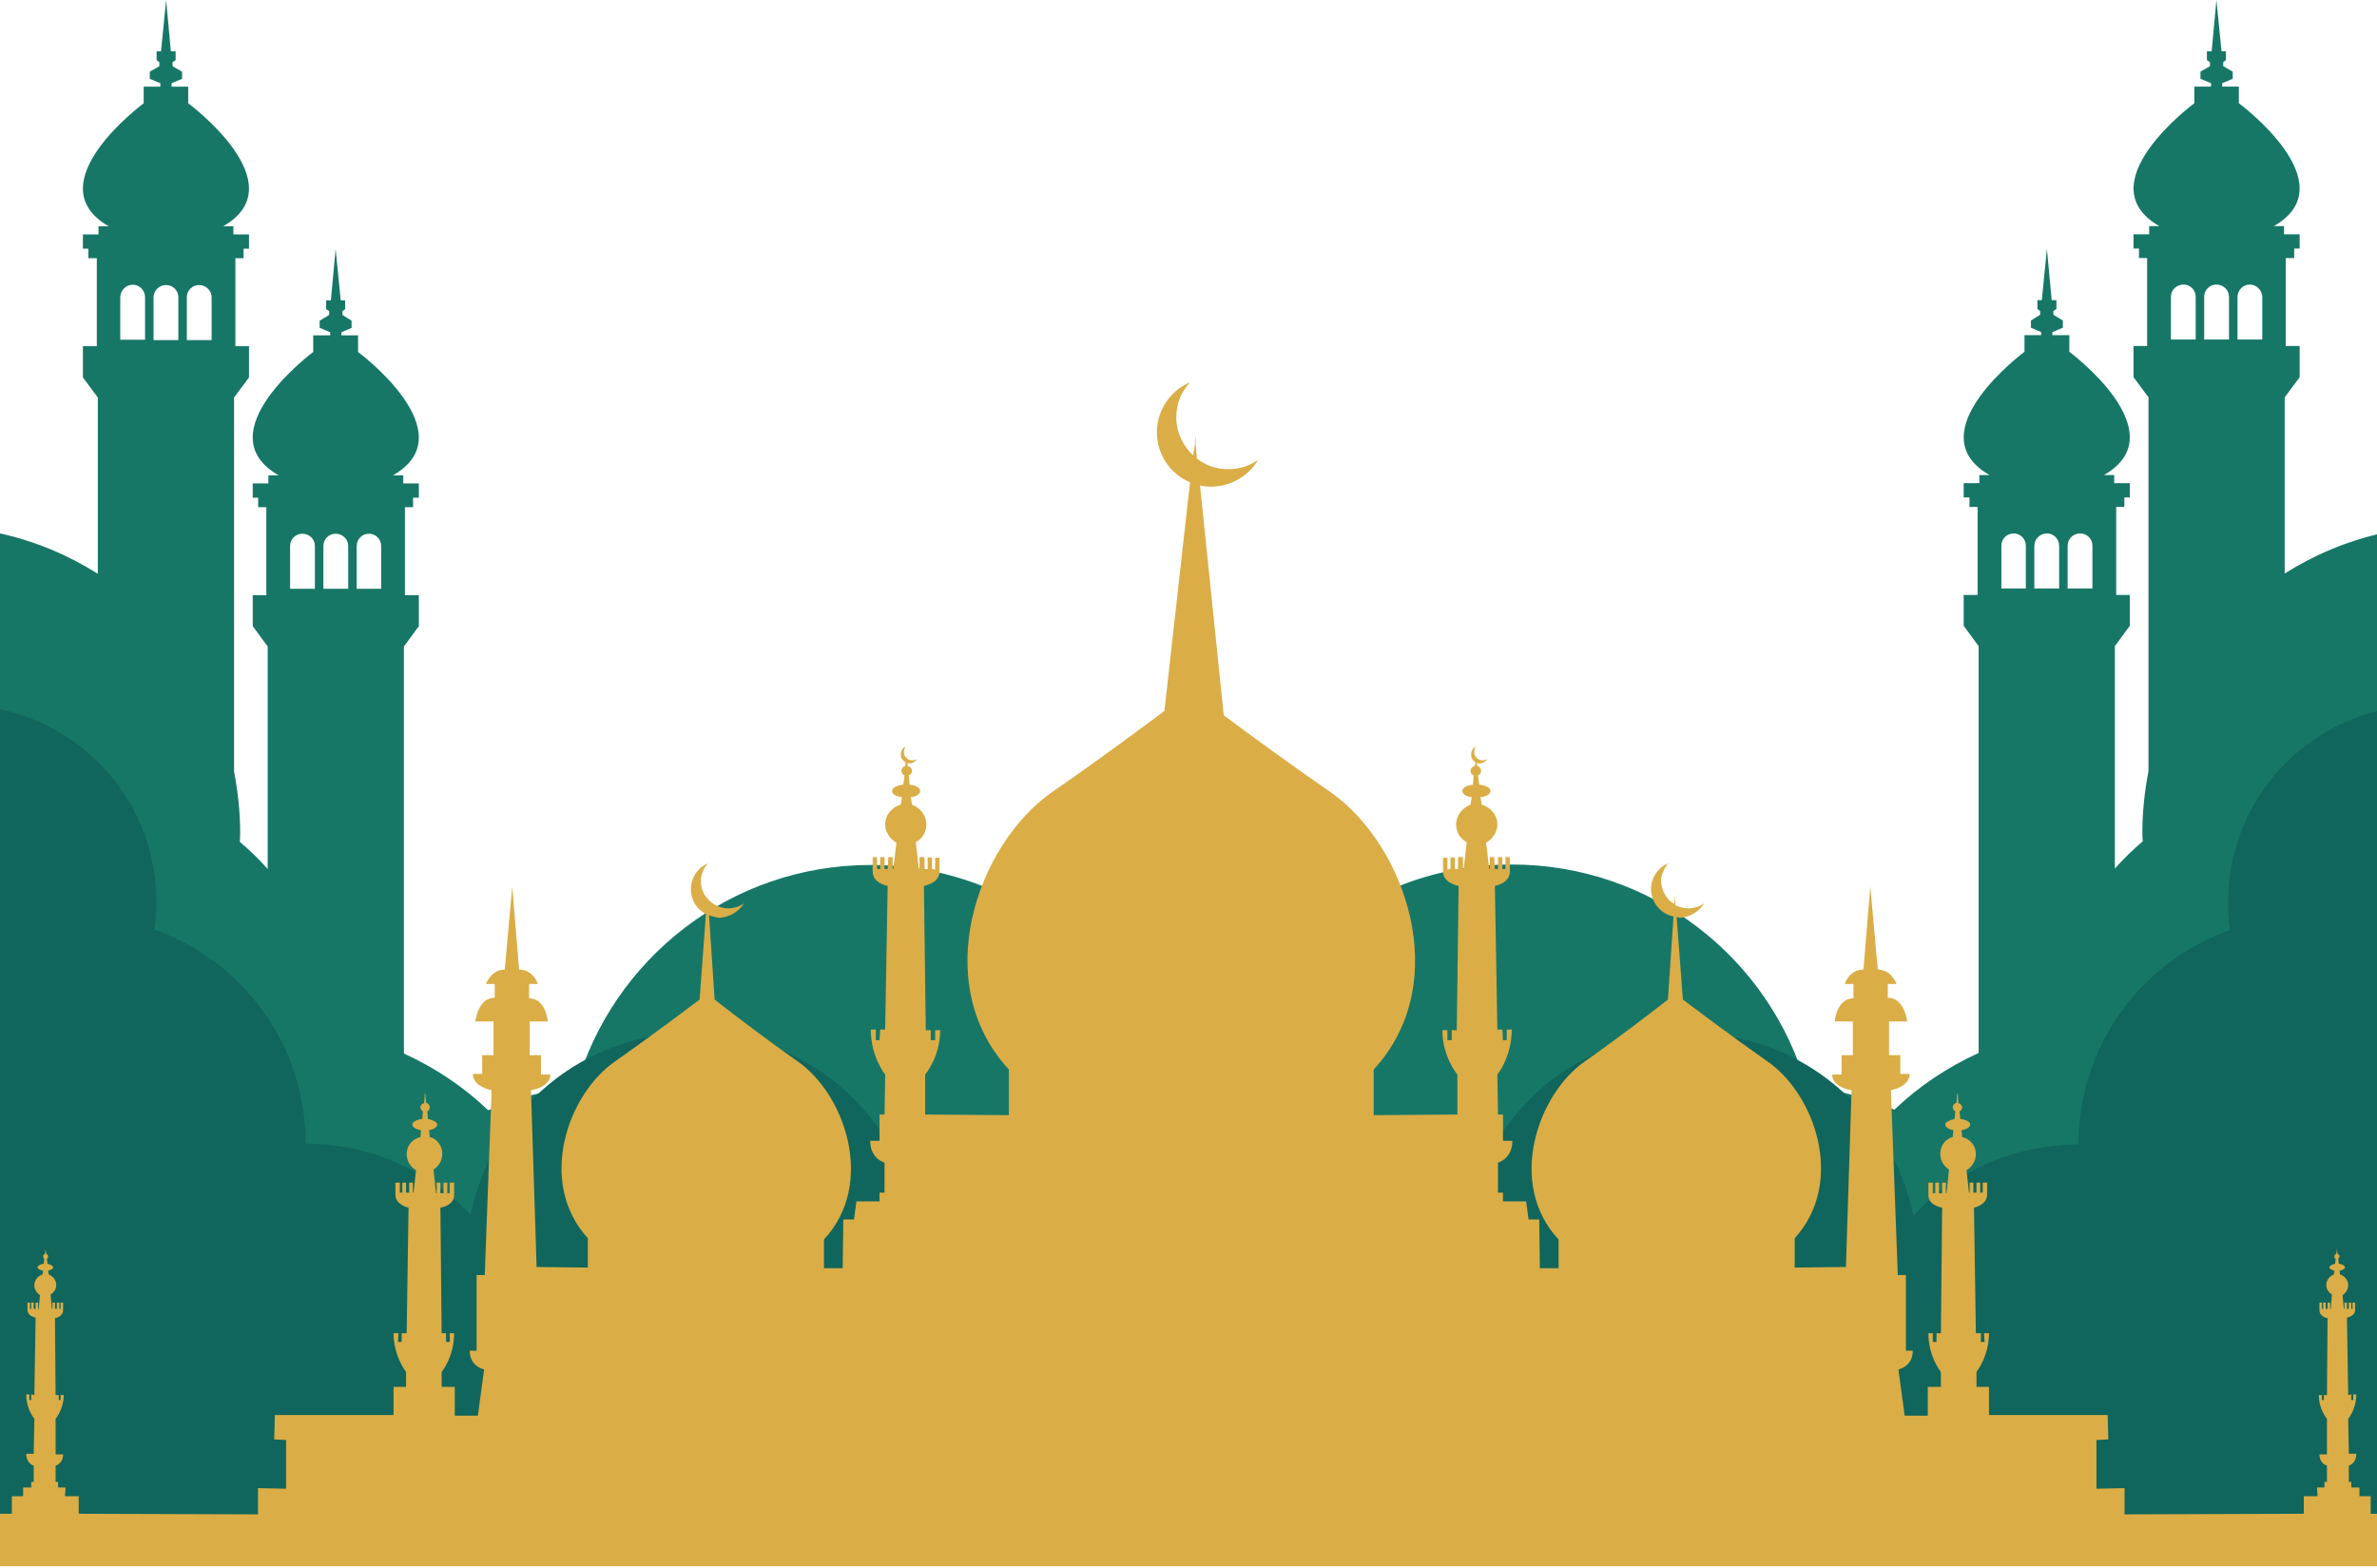 <svg width="429" height="283" viewBox="0 0 429 283" fill="none" xmlns="http://www.w3.org/2000/svg">
<path fill-rule="evenodd" clip-rule="evenodd" d="M351 282.149H0V96.257C6.376 97.667 12.323 100.181 17.657 103.553V71.733L14.96 68.115V62.475H17.473V46.596H15.941V44.879H14.96V42.304H17.78V40.833H19.619C6.254 33.169 25.934 18.638 25.934 18.638V15.634H28.938V15.021L27.038 14.224V12.936L28.754 11.956V11.22L28.264 10.852V9.258H29.061L29.981 0L30.839 9.258H31.697V10.852L31.145 11.22V11.956L32.862 12.936V14.224L30.962 15.021V15.634H33.966V18.638C33.966 18.638 53.646 33.169 40.281 40.833H42.12V42.304H44.94V44.879H43.959V46.596H42.488V62.475H44.94V68.115L42.243 71.733V139.235C42.917 142.791 43.346 146.47 43.346 150.21C43.346 150.782 43.326 151.354 43.285 151.926C45.083 153.439 46.759 155.074 48.312 156.831V116.673L45.615 112.994V107.415H48.067V91.536H46.596V89.819H45.615V87.244H48.435V85.773H50.274C36.909 78.109 56.528 63.517 56.528 63.517V60.513H59.593V59.961L57.693 59.164V57.877L59.409 56.834V56.16L58.858 55.792V54.198H59.716L60.574 44.94L61.494 54.198H62.291V55.792L61.8 56.16V56.834L63.456 57.877V59.164L61.617 59.961V60.513H64.621V63.517C64.621 63.517 84.301 78.109 70.936 85.773H72.775V87.244H75.595V89.819H74.553V91.536H73.082V107.415H75.595V112.994L72.898 116.673V190.122C78.538 192.697 83.688 196.131 88.103 200.361C93.069 198.215 98.403 196.744 103.982 196.131C110.603 173.017 131.878 156.095 157.138 156.095C183.991 156.095 206.37 175.285 211.336 200.668C246.037 197.05 276.815 220.103 275.773 255.969C323.349 245.608 351 282.149 351 282.149ZM26.179 53.646C26.179 52.42 25.198 51.378 23.972 51.378C22.746 51.378 21.704 52.42 21.704 53.646V61.31H26.179V53.646ZM32.188 53.646C32.188 52.42 31.207 51.439 29.981 51.439C28.754 51.439 27.712 52.42 27.712 53.646V61.371H32.188V53.646ZM38.196 53.646C38.196 52.42 37.154 51.439 35.928 51.439C34.702 51.439 33.721 52.42 33.721 53.646V61.371H38.196V53.646ZM56.834 98.525C56.834 97.299 55.853 96.318 54.566 96.318C53.34 96.318 52.359 97.299 52.359 98.525V106.25H56.834V98.525ZM62.843 98.525C62.843 97.299 61.8 96.318 60.574 96.318C59.348 96.318 58.367 97.299 58.367 98.525V106.25H62.843V98.525ZM68.79 98.525C68.79 97.299 67.809 96.318 66.583 96.318C65.356 96.318 64.376 97.299 64.376 98.525V106.25H68.79V98.525Z" fill="#177767"/>
<path fill-rule="evenodd" clip-rule="evenodd" d="M154.227 255.834C153.185 219.987 183.963 196.947 218.664 200.562C223.63 175.193 246.009 156.013 272.862 156.013C298.122 156.013 319.397 172.926 326.018 196.027C331.597 196.64 336.931 198.111 341.897 200.256C346.312 196.027 351.462 192.596 357.102 190.022V116.611L354.405 112.935V107.359H356.918V91.488H355.447V89.772H354.405V87.198H357.225V85.728H359.064C345.699 78.068 365.379 63.484 365.379 63.484V60.481H368.383V59.93L366.544 59.133V57.846L368.199 56.804V56.13L367.709 55.763V54.169H368.506L369.426 44.917L370.284 54.169H371.142V55.763L370.591 56.13V56.804L372.307 57.846V59.133L370.407 59.93V60.481H373.472V63.484C373.472 63.484 393.091 78.068 379.726 85.728H381.565V87.198H384.385V89.772H383.404V91.488H381.933V107.359H384.385V112.935L381.688 116.611V156.748C383.241 154.992 384.917 153.358 386.715 151.846C386.674 151.274 386.654 150.702 386.654 150.13C386.654 146.392 387.083 142.716 387.757 139.162V71.695L385.06 68.079V62.442H387.512V46.571H386.041V44.855H385.06V42.282H387.88V40.811H389.719C376.354 33.151 396.034 18.628 396.034 18.628V15.626H399.038V15.013L397.138 14.216V12.93L398.854 11.949V11.214L398.303 10.846V9.253H399.161L400.019 0L400.939 9.253H401.736V10.846L401.246 11.214V11.949L402.962 12.93V14.216L401.062 15.013V15.626H404.066V18.628C404.066 18.628 423.746 33.151 410.381 40.811H412.22V42.282H415.04V44.855H414.059V46.571H412.527V62.442H415.04V68.079L412.343 71.695V103.498C417.677 100.128 423.624 97.615 430 96.206V282H79C79 282 106.651 245.478 154.227 255.834ZM403.821 61.278H408.296V53.618C408.296 52.392 407.254 51.351 406.028 51.351C404.802 51.351 403.821 52.392 403.821 53.618V61.278ZM397.812 61.278H402.288V53.557C402.288 52.331 401.246 51.351 400.019 51.351C398.793 51.351 397.812 52.331 397.812 53.557V61.278ZM391.804 61.278H396.279V53.557C396.279 52.331 395.299 51.351 394.072 51.351C392.846 51.351 391.804 52.331 391.804 53.557V61.278ZM373.166 106.194H377.641V98.473C377.641 97.248 376.66 96.267 375.434 96.267C374.147 96.267 373.166 97.248 373.166 98.473V106.194ZM367.157 106.194H371.633V98.534C371.633 97.248 370.652 96.267 369.426 96.267C368.199 96.267 367.157 97.248 367.157 98.534V106.194ZM361.21 106.194H365.624V98.473C365.624 97.248 364.643 96.267 363.417 96.267C362.191 96.267 361.21 97.248 361.21 98.473V106.194Z" fill="#177767"/>
<path d="M165.347 219.493C164.452 214.806 162.734 210.405 160.373 206.397C153.252 194.375 140.121 186.324 125.128 186.324C105.269 186.324 88.702 200.458 84.945 219.207C77.467 211.335 66.912 206.397 55.175 206.397C55.175 188.542 43.797 173.371 27.874 167.753C28.088 166.107 28.232 164.461 28.232 162.78C28.232 145.64 16.102 131.363 0 128V281.932H133.716H228C195.976 281.932 174.471 241.105 165.347 219.493Z" fill="#10665C"/>
<path d="M264.762 219.653C265.659 214.957 267.379 210.548 269.745 206.534C276.878 194.49 290.032 186.425 305.051 186.425C324.944 186.425 341.54 200.584 345.303 219.366C352.795 211.48 363.369 206.534 375.126 206.534C375.126 188.648 386.524 173.45 402.474 167.822C402.259 166.174 402.116 164.525 402.116 162.84C402.116 145.671 414.267 131.369 430.397 128V282.2H296.448H202C234.08 282.2 255.622 241.302 264.762 219.653Z" fill="#10665C"/>
<path d="M430 277.912V277.348V275.657V273.177H427.858V270.02H425.829V268.442H424.363V267.427H423.912V264.496C423.912 264.496 425.265 264.157 425.265 262.353H423.912L423.799 256.04C423.799 256.04 425.265 254.349 425.265 251.643H424.701V252.658H424.363V251.643L423.799 251.756L423.574 237.776C423.574 237.776 425.039 237.55 425.039 236.423V235.07H424.588V236.197H424.363V235.07H423.912V236.197H423.574V235.07H423.123V236.197H423.01L422.784 233.717C423.348 233.379 423.799 232.702 423.799 231.913C423.799 231.011 423.123 230.222 422.333 229.996L422.221 229.32C422.784 229.207 423.235 228.982 423.235 228.643C423.123 228.418 422.672 228.08 422.108 228.08L421.995 227.178C422.108 227.065 422.221 226.952 422.221 226.727C422.221 226.501 422.108 226.389 421.883 226.276L421.77 225.374L421.657 226.276C421.432 226.389 421.319 226.501 421.319 226.727C421.319 226.952 421.432 227.178 421.544 227.178L421.432 228.08C420.868 228.192 420.417 228.418 420.417 228.756C420.417 228.982 420.868 229.207 421.319 229.32L421.206 229.996C420.417 230.335 419.853 231.011 419.853 231.913C419.853 232.702 420.304 233.266 420.868 233.604L420.642 236.197H420.53V235.07H420.079V236.197H419.74V235.07H419.289V236.197H419.064V235.07H418.613V236.423C418.613 237.663 420.079 237.888 420.079 237.888L419.966 251.756H419.402V252.658H419.064V251.756H418.5C418.5 254.349 419.966 256.04 419.966 256.04V262.466H418.613C418.613 264.157 419.966 264.496 419.966 264.496V267.427H419.515V268.442H418.162L418.275 270.02H415.794V273.177L383.437 273.289V268.554L378.364 268.667V259.873L380.506 259.76L380.393 255.363H378.364H358.972V250.29H356.717V247.584C356.717 247.584 358.972 244.766 358.972 240.594H358.07L358.183 242.173H357.507V240.594H356.605L356.266 217.933C356.266 217.933 358.634 217.482 358.634 215.565V213.423H357.845V215.227H357.394V213.423H356.717V215.227H356.154V213.423H355.477V215.227H355.364L354.913 211.168C355.928 210.605 356.605 209.477 356.605 208.237C356.605 206.771 355.59 205.531 354.124 205.193L354.012 203.953C354.913 203.84 355.59 203.389 355.59 202.938C355.59 202.487 354.801 202.036 353.786 201.923L353.673 200.571C353.899 200.458 354.124 200.12 354.124 199.781C354.012 199.443 353.786 199.105 353.448 199.105L353.335 197.526V197.301L353.222 197.414V197.301V197.526L353.11 198.992C352.771 199.105 352.433 199.443 352.433 199.781C352.433 200.12 352.659 200.458 352.884 200.571L352.771 201.923C351.869 202.149 351.08 202.487 351.08 202.938C351.08 203.389 351.757 203.84 352.546 203.953L352.433 205.193C351.08 205.531 350.178 206.771 350.178 208.237C350.178 209.477 350.855 210.492 351.757 211.056L351.306 215.34H351.193V213.423H350.517V215.34H349.953V213.423H349.276V215.34H348.825V213.423H348.036V215.565V215.678C348.036 217.595 350.517 217.933 350.517 217.933L350.291 240.594H349.502V242.173H348.825V240.594H348.036C348.036 244.878 350.291 247.584 350.291 247.584V250.29H347.923V255.476H343.752L342.625 247.133C343.526 246.908 345.218 246.118 345.218 243.751H343.977V230.109H342.512L341.272 196.737C341.272 196.737 344.654 196.174 344.654 193.806H342.963V190.424H340.933V184.336H344.203C344.203 184.336 343.752 180.051 340.708 180.051V177.571H342.286C342.286 177.571 341.384 174.978 338.904 174.978L337.551 159.983L336.311 174.978C333.718 174.978 332.929 177.571 332.929 177.571H334.507V180.164C331.463 180.164 331.125 184.336 331.125 184.336H334.394V190.424H332.365V193.919H330.674C330.674 196.286 334.169 196.737 334.169 196.737L333.154 228.643L323.909 228.756V223.457C333.154 213.31 327.517 197.301 318.836 191.438C312.41 186.929 306.434 182.419 303.728 180.39L302.601 165.508C302.751 165.508 302.939 165.545 303.165 165.62C305.081 165.508 306.66 164.493 307.562 163.027C306.772 163.591 305.758 163.929 304.743 163.929C303.841 163.929 303.165 163.704 302.375 163.365L302.263 161.674L302.15 163.14C300.797 162.351 299.895 160.772 299.782 159.081C299.782 157.841 300.346 156.714 301.023 155.812C299.219 156.601 297.978 158.405 297.978 160.434C297.978 162.915 299.782 164.944 302.037 165.395L301.023 180.39C298.429 182.419 292.454 187.041 286.028 191.551C277.459 197.526 271.935 213.649 281.293 223.683V228.869H277.91L277.798 220.075H275.881L275.43 216.805H271.258V215.227H270.357V209.815C270.357 209.815 272.95 209.139 272.95 205.869H271.258V201.134H270.357L270.244 193.919C270.244 193.919 272.837 190.762 272.837 185.801H271.935V187.718H271.258L271.146 185.801H270.244L269.793 159.87C269.793 159.87 272.499 159.419 272.499 157.277V157.165V154.684H271.709V156.826H271.146V154.684H270.357V156.826H269.793L269.68 154.684H268.891V156.826H268.778L268.214 152.091C269.342 151.415 270.244 150.175 270.244 148.822C270.244 147.018 269.004 145.665 267.425 145.214L267.2 143.861C268.327 143.748 269.004 143.297 269.004 142.734C269.004 142.17 268.102 141.719 266.974 141.606L266.749 139.915C267.087 139.802 267.312 139.464 267.312 139.126C267.312 138.675 266.974 138.337 266.636 138.224L266.523 137.66C266.674 137.735 266.824 137.773 266.974 137.773C267.651 137.773 268.102 137.435 268.44 136.984C268.139 137.134 267.839 137.209 267.538 137.209C267.087 137.209 266.749 136.984 266.411 136.758V136.42L266.298 136.646C266.185 136.307 266.072 136.082 266.072 135.744C266.072 135.293 266.185 134.954 266.411 134.729C265.847 134.954 265.509 135.518 265.509 136.195C265.509 136.758 265.734 137.209 266.298 137.547L266.185 138.224C265.734 138.337 265.396 138.675 265.396 139.126C265.396 139.464 265.621 139.802 265.96 139.915L265.847 141.606C264.719 141.719 263.93 142.17 263.93 142.734C263.93 143.297 264.607 143.748 265.621 143.861L265.396 145.214C263.93 145.778 262.803 147.131 262.803 148.822C262.803 150.175 263.592 151.415 264.719 151.978L264.156 156.826H264.043V154.684H263.141V156.826H262.577V154.684L261.788 154.797V156.826L261.224 156.939V154.797H260.435V157.165V157.277C260.435 159.419 263.254 159.87 263.254 159.87L262.916 185.914H262.014V187.718H261.224V185.914H260.322C260.322 190.762 263.028 193.919 263.028 193.919V201.134L247.921 201.247V193.017C262.465 177.233 253.558 152.317 240.142 142.959C232.813 137.886 225.711 132.7 220.863 129.092L216.578 87.603C217.18 87.753 217.819 87.828 218.495 87.828C222.103 87.828 225.372 85.911 227.063 82.98C225.485 84.108 223.681 84.671 221.652 84.671C219.51 84.671 217.593 83.995 216.015 82.755L215.789 80.162V78.696L215.676 79.485V78.696V80.162L215.338 82.191C213.534 80.5 212.294 78.019 212.294 75.314C212.294 72.833 213.196 70.691 214.775 69C211.279 70.466 208.799 73.961 208.799 78.019C208.799 82.078 211.279 85.573 214.775 87.039L210.152 128.303C205.304 131.91 197.75 137.547 189.858 142.959C176.442 152.317 167.535 177.233 182.079 193.017V201.247L166.972 201.134V193.919C166.972 193.919 169.677 190.762 169.677 185.914H168.776V187.718H167.986V185.914H167.084L166.746 159.87C166.746 159.87 169.565 159.419 169.565 157.277V157.165V154.797H168.776V156.939L168.212 156.826V154.797L167.423 154.684V156.826H166.859V154.684H165.957V156.826H165.844L165.281 151.978C166.408 151.415 167.197 150.175 167.197 148.822C167.197 147.131 166.07 145.778 164.604 145.214L164.379 143.861C165.393 143.748 166.07 143.297 166.07 142.734C166.07 142.17 165.281 141.719 164.153 141.606L164.04 139.915C164.379 139.802 164.604 139.464 164.604 139.126C164.604 138.675 164.266 138.337 163.815 138.224V137.66C163.89 137.735 164.003 137.773 164.153 137.773C164.717 137.773 165.168 137.435 165.506 136.984C165.281 137.134 164.98 137.209 164.604 137.209C164.266 137.209 163.928 137.096 163.702 136.871L163.589 136.42V136.758C163.251 136.533 163.138 136.195 163.138 135.744C163.138 135.293 163.251 134.954 163.477 134.729C162.913 134.954 162.575 135.518 162.575 136.195C162.575 136.758 162.913 137.322 163.477 137.547L163.364 138.224C163.026 138.337 162.687 138.675 162.687 139.126C162.687 139.464 162.913 139.802 163.251 139.915L163.026 141.606C161.898 141.719 160.996 142.17 160.996 142.734C160.996 143.297 161.673 143.748 162.8 143.861L162.575 145.214C160.996 145.665 159.756 147.018 159.756 148.822C159.756 150.175 160.658 151.415 161.786 152.091L161.222 156.826H161.109V154.684H160.32L160.207 156.826H159.643V154.684H158.854V156.826H158.29V154.684H157.501V157.165V157.277C157.501 159.419 160.207 159.87 160.207 159.87L159.756 185.801H158.854L158.741 187.718H158.065V185.801H157.163C157.163 190.762 159.756 193.919 159.756 193.919L159.643 201.134H158.741V205.869H157.05C157.05 209.139 159.643 209.815 159.643 209.815V215.227H158.741V216.805H154.57L154.119 220.075H152.202L152.09 228.869H148.707V223.683C158.065 213.649 152.541 197.526 143.972 191.551C137.546 187.041 131.571 182.419 128.977 180.39L127.963 165.169C128.564 165.395 129.203 165.545 129.879 165.62C131.683 165.508 133.374 164.493 134.276 163.027C133.487 163.591 132.472 163.929 131.458 163.929C129.992 163.929 128.639 163.253 127.737 162.238V161.674L127.625 162.125C126.948 161.336 126.497 160.209 126.497 159.081C126.497 157.841 126.948 156.714 127.737 155.812C125.933 156.601 124.693 158.405 124.693 160.434C124.693 162.464 125.821 164.155 127.399 164.944L126.272 180.39C123.566 182.419 117.59 186.929 111.164 191.438C102.483 197.301 96.846 213.31 106.091 223.457V228.756L96.846 228.643L95.831 196.737C95.831 196.737 99.326 196.286 99.326 193.919H97.635V190.424H95.606V184.336H98.875C98.875 184.336 98.537 180.164 95.493 180.164V177.571H97.071C97.071 177.571 96.282 174.978 93.689 174.978L92.449 159.983L91.096 174.978C88.616 174.978 87.714 177.571 87.714 177.571H89.292V180.051C86.248 180.051 85.797 184.336 85.797 184.336H89.067V190.424H87.037V193.806H85.346C85.346 196.174 88.728 196.737 88.728 196.737L87.488 230.109H86.022V243.751H84.782C84.782 246.118 86.474 246.908 87.376 247.133L86.248 255.476H82.076V250.29H79.709V247.584C79.709 247.584 81.964 244.878 81.964 240.594H81.175V242.173H80.498V240.594H79.709L79.484 217.933C79.484 217.933 81.964 217.595 81.964 215.678V215.565V213.423H81.175V215.34H80.724V213.423H80.047V215.34H79.484V213.423H78.807V215.34H78.694L78.243 211.056C79.145 210.492 79.822 209.477 79.822 208.237C79.822 206.771 78.92 205.531 77.567 205.193L77.454 203.953C78.243 203.84 78.92 203.389 78.92 202.938C78.92 202.487 78.131 202.149 77.229 201.923L77.116 200.571C77.341 200.458 77.567 200.12 77.567 199.781C77.567 199.443 77.229 199.105 76.89 198.992L76.778 197.526V197.301V197.414L76.665 197.301V197.526L76.552 199.105C76.214 199.105 75.876 199.443 75.876 199.781C75.876 200.12 76.101 200.458 76.327 200.571L76.214 201.923C75.199 202.036 74.41 202.487 74.41 202.938C74.41 203.389 75.087 203.84 75.988 203.953L75.876 205.193C74.41 205.531 73.395 206.771 73.395 208.237C73.395 209.477 74.072 210.605 75.087 211.168L74.635 215.227H74.523V213.423H73.846V215.227H73.283V213.423H72.606V215.227H72.155V213.423H71.366V215.565C71.366 217.482 73.734 217.933 73.734 217.933L73.395 240.594H72.493V242.173H71.817L71.93 240.594H71.028C71.028 244.766 73.283 247.584 73.283 247.584V250.29H71.028V255.363H51.636H49.607L49.494 259.76L51.636 259.873V268.667L46.563 268.554V273.289L14.206 273.177V270.02H11.725L11.838 268.442H10.485V267.427H10.034V264.496C10.034 264.496 11.387 264.157 11.387 262.466H10.034V256.04C10.034 256.04 11.5 254.349 11.5 251.756H10.936V252.658H10.598V251.756H10.034L9.921 237.888C9.921 237.888 11.387 237.663 11.387 236.423V235.07H10.936V236.197H10.71V235.07H10.26V236.197H9.921V235.07H9.47V236.197H9.358L9.132 233.604C9.696 233.266 10.147 232.702 10.147 231.913C10.147 231.011 9.583 230.335 8.794 229.996L8.681 229.32C9.132 229.207 9.583 228.982 9.583 228.756C9.583 228.418 9.132 228.192 8.568 228.08L8.456 227.178C8.568 227.178 8.681 226.952 8.681 226.727C8.681 226.501 8.568 226.389 8.343 226.276L8.23 225.374L8.117 226.276C7.892 226.389 7.779 226.501 7.779 226.727C7.779 226.952 7.892 227.065 8.005 227.178L7.892 228.08C7.328 228.08 6.877 228.418 6.765 228.643C6.765 228.982 7.216 229.207 7.779 229.32L7.666 229.996C6.877 230.222 6.201 231.011 6.201 231.913C6.201 232.702 6.652 233.379 7.216 233.717L6.99 236.197H6.877V235.07H6.426V236.197H6.088V235.07H5.637V236.197H5.412V235.07H4.961V236.423C4.961 237.55 6.426 237.776 6.426 237.776L6.201 251.756L5.637 251.643V252.658H5.299V251.643H4.735C4.735 254.349 6.201 256.04 6.201 256.04L6.088 262.353H4.735C4.735 264.157 6.088 264.496 6.088 264.496V267.427H5.637V268.442H4.171V270.02H2.142V273.177H0V275.657V282.647H430V277.912Z" fill="#DBAD46"/>
</svg>
